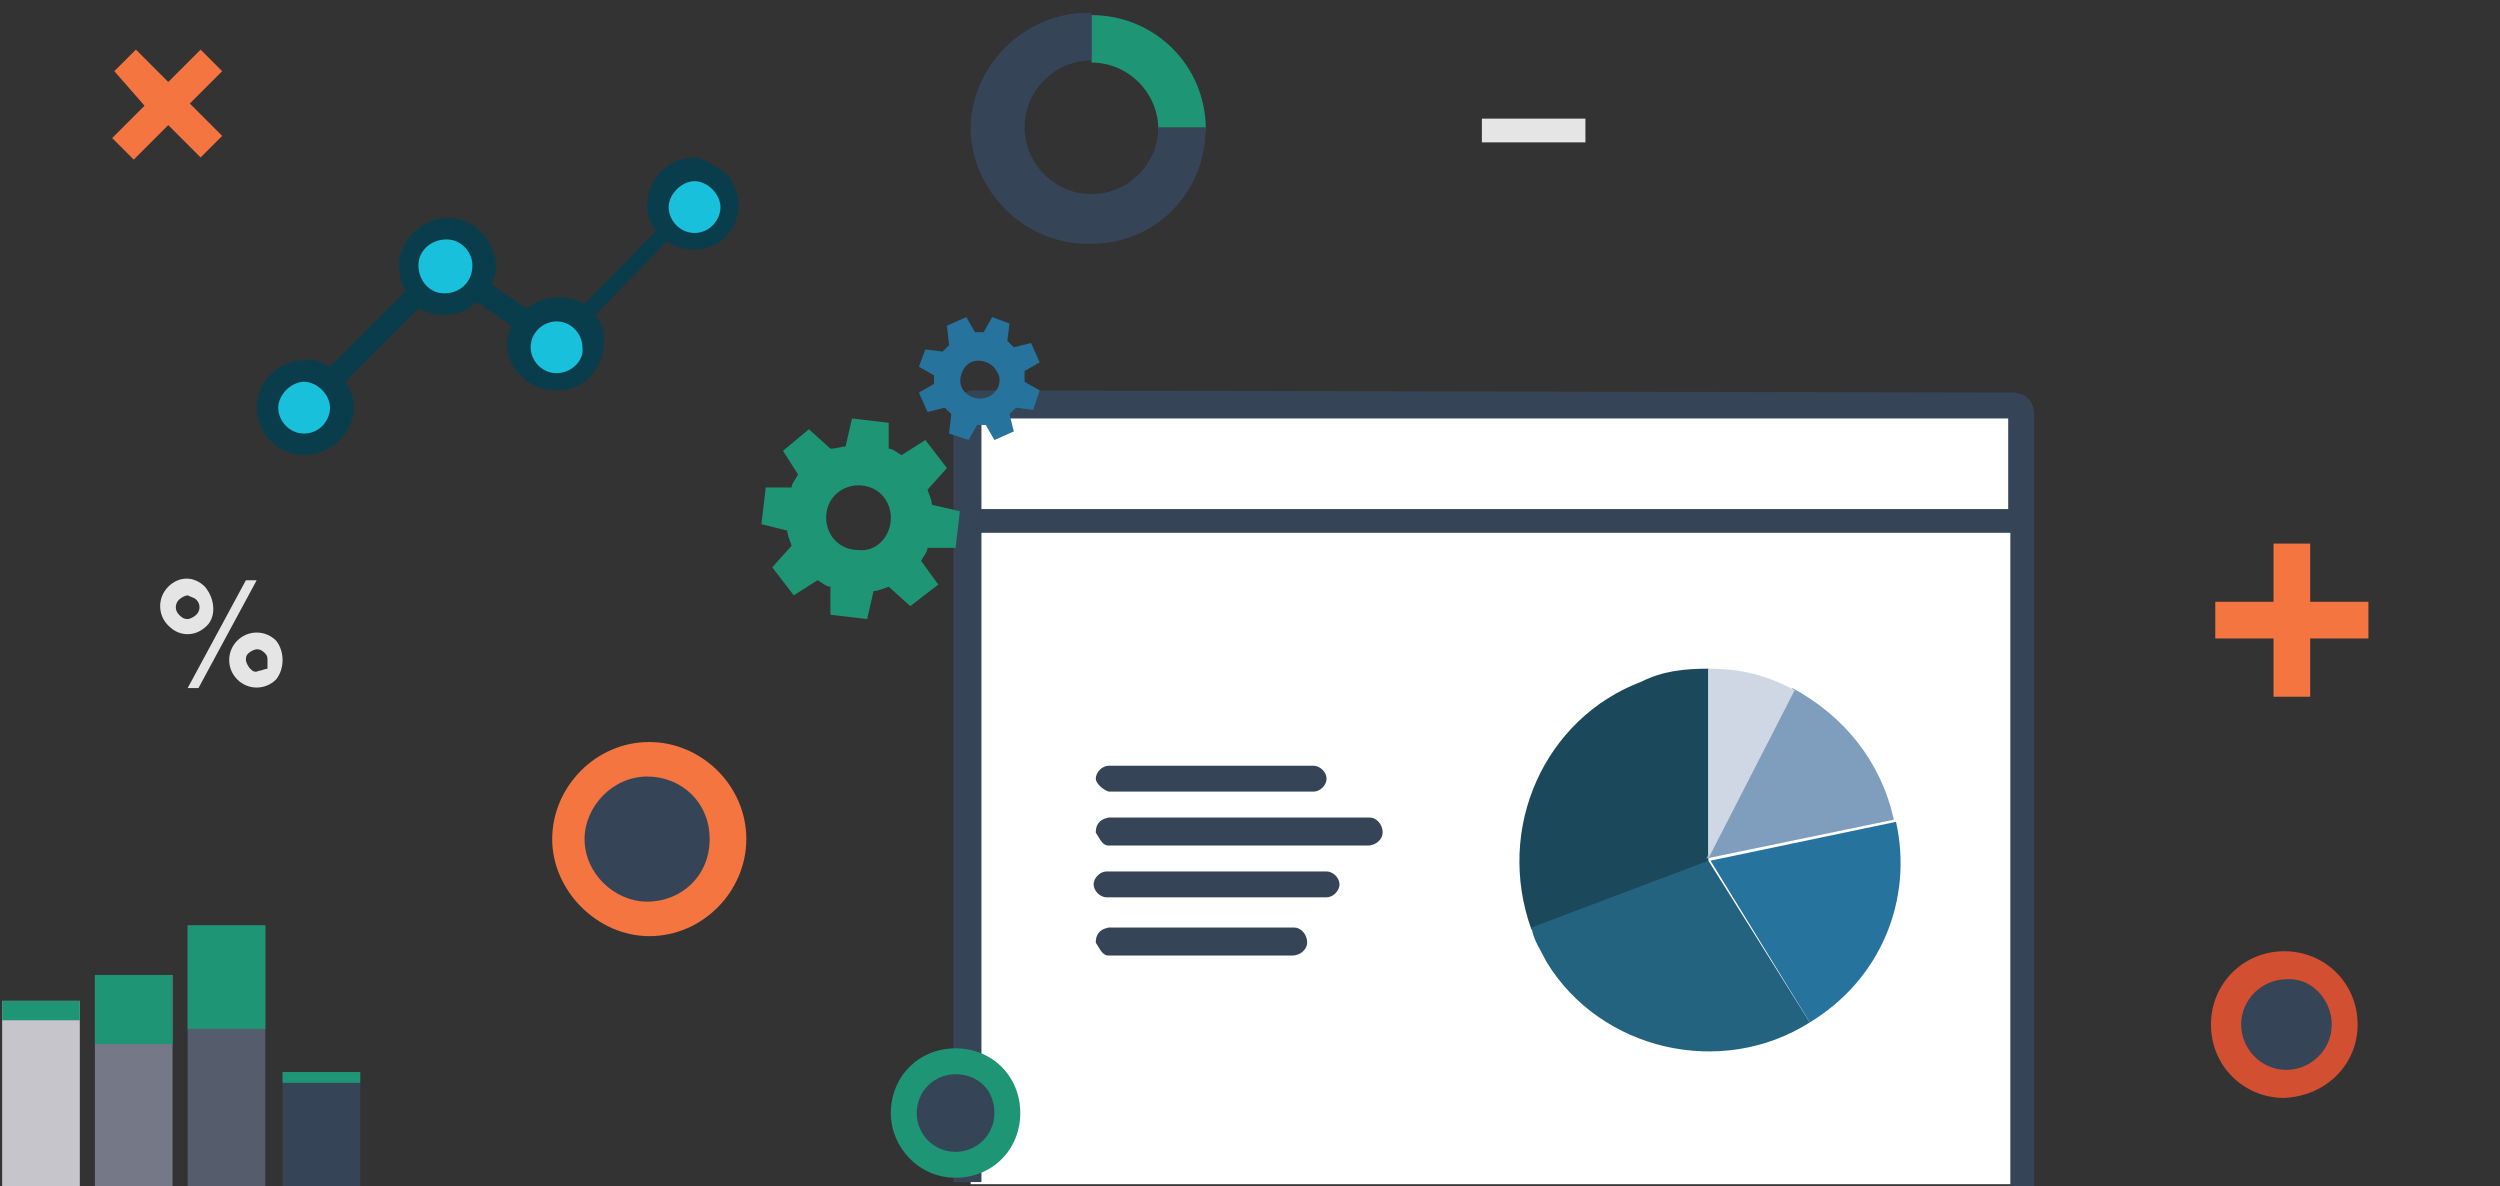 <?xml version="1.0" encoding="utf-8"?>
<!-- Generator: Adobe Illustrator 26.0.3, SVG Export Plug-In . SVG Version: 6.00 Build 0)  -->
<svg version="1.1" id="Layer_1" xmlns="http://www.w3.org/2000/svg" xmlns:xlink="http://www.w3.org/1999/xlink" x="0px" y="0px"
	 viewBox="0 0 115.9 55" style="enable-background:new 0 0 115.9 55;" xml:space="preserve">
<rect x="0" y="0" width="115.9" height="55" fill="#333333" stroke="none"/>
<style type="text/css">
	.st0{fill:#C5C5CB;}
	.st1{fill:#1E9575;}
	.st2{fill:#757887;}
	.st3{fill:#555C6C;}
	.st4{fill:#354557;}
	.st5{fill:#F47540;}
	.st6{fill:#E5E5E5;}
	.st7{fill:#18C0DC;}
	.st8{fill:#093D4C;}
	.st9{fill:#FFFFFF;}
	.st10{fill:#1B495B;}
	.st11{fill:#236380;}
	.st12{fill:#26739E;}
	.st13{fill:#7F9DBD;}
	.st14{fill:#CED7E3;}
	.st15{fill:#D34F32;}
</style>
<rect x="0.1" y="46.4" class="st0" width="3.6" height="8.6"/>
<rect x="0.1" y="46.4" class="st1" width="3.6" height="0.9"/>
<rect x="4.4" y="45.2" class="st2" width="3.6" height="9.8"/>
<rect x="4.4" y="45.2" class="st1" width="3.6" height="3.2"/>
<rect x="8.7" y="42.9" class="st3" width="3.6" height="12.1"/>
<rect x="8.7" y="42.9" class="st1" width="3.6" height="4.8"/>
<rect x="13.1" y="49.7" class="st4" width="3.6" height="5.3"/>
<rect x="13.1" y="49.7" class="st1" width="3.6" height="0.5"/>
<path class="st1" d="M55.9,6h-2.2c0-1.7-1.4-3.1-3.1-3.1V0.7C53.5,0.7,55.9,3,55.9,6z"/>
<path class="st4" d="M50.6,11.3c-2.9,0.1-5.4-2.2-5.6-5.1c-0.1-2.9,2.2-5.4,5.1-5.6c0.2,0,0.3,0,0.5,0v2.2c-1.7,0-3.1,1.4-3.1,3.1
	S48.9,9,50.6,9s3.1-1.4,3.1-3.1l0,0h2.2C55.9,8.9,53.6,11.3,50.6,11.3z"/>
<path class="st5" d="M102.7,29.6v-1.7h2.7v-2.7h1.7v2.7h2.7v1.7h-2.7v2.7h-1.7v-2.7C105.4,29.6,102.7,29.6,102.7,29.6z"/>
<path class="st5" d="M5.3,3.3l1-1l1.5,1.5l1.5-1.5l1,1L8.8,4.8l1.5,1.5l-1,1L7.8,5.8L6.2,7.4l-1-1l1.5-1.5L5.3,3.3z"/>
<path class="st6" d="M68.7,5.5h4.8v1.1h-4.8V5.5z"/>
<path class="st6" d="M9.6,29c-0.2,0.2-0.5,0.4-0.9,0.4c-0.3,0-0.6-0.1-0.9-0.4c-0.5-0.5-0.5-1.3,0-1.8s1.2-0.5,1.7,0l0,0
	C10,27.8,10,28.6,9.6,29z M9.1,28.5c0.2-0.2,0.2-0.5,0-0.7c-0.1-0.1-0.2-0.1-0.4-0.2c-0.1,0-0.3,0.1-0.4,0.2c-0.2,0.2-0.2,0.5,0,0.7
	c0.1,0.1,0.2,0.2,0.4,0.2C8.8,28.7,9,28.6,9.1,28.5z M11.4,26.9h0.5l-2.7,5H8.7L11.4,26.9z M12.8,31.5c-0.5,0.5-1.3,0.5-1.8,0
	s-0.5-1.3,0-1.8s1.3-0.5,1.8,0l0,0C13.2,30.2,13.2,31,12.8,31.5z M12.3,30.3c-0.1-0.1-0.2-0.2-0.4-0.2c-0.1,0-0.3,0.1-0.4,0.2
	c-0.1,0.1-0.1,0.2-0.1,0.3s0.1,0.3,0.2,0.4c0.1,0.1,0.2,0.2,0.4,0.1c0.1,0,0.3-0.1,0.4-0.1c0-0.1,0-0.2,0-0.4
	C12.4,30.5,12.4,30.4,12.3,30.3z"/>
<circle class="st7" cx="14.1" cy="18.9" r="1.8"/>
<circle class="st7" cx="20.6" cy="12.4" r="1.8"/>
<circle class="st7" cx="25.8" cy="16" r="1.8"/>
<circle class="st7" cx="32.2" cy="9.6" r="1.8"/>
<path class="st8" d="M32.2,7.3c-1.2,0-2.2,1-2.2,2.2c0,0.4,0.1,0.9,0.4,1.2l-3.3,3.4c-0.8-0.5-1.9-0.4-2.7,0.2l-1.6-1.1
	c0.1-0.3,0.2-0.6,0.2-0.8c0-1.2-1-2.3-2.2-2.3s-2.3,1-2.3,2.2c0,0.4,0.1,0.9,0.3,1.2L15.3,17c-0.4-0.2-0.8-0.4-1.2-0.3
	c-1.2,0-2.2,1-2.2,2.2s1,2.2,2.2,2.2s2.3-1,2.3-2.2c0-0.4-0.1-0.8-0.4-1.2l3.4-3.4c0.4,0.2,0.8,0.3,1.2,0.3c0.6,0,1.1-0.2,1.5-0.6
	l1.6,1.1c-0.1,0.3-0.2,0.6-0.2,0.8c0,1.2,1,2.2,2.3,2.2s2.2-1,2.2-2.3c0-0.4-0.1-0.8-0.4-1.2l3.3-3.4c1.1,0.7,2.5,0.4,3.1-0.7
	c0.5-1,0.1-2-0.3-2.4C33.5,7.9,32.6,7.3,32.2,7.3L32.2,7.3z M14.1,20.1c-0.7,0-1.2-0.6-1.2-1.2s0.6-1.2,1.2-1.2s1.2,0.6,1.2,1.2
	S14.8,20.1,14.1,20.1z M20.6,13.6c-0.7,0-1.2-0.6-1.2-1.3s0.6-1.2,1.3-1.2c0.7,0,1.2,0.6,1.2,1.2C21.9,13.1,21.3,13.6,20.6,13.6
	L20.6,13.6z M25.8,17.3c-0.7,0-1.2-0.6-1.2-1.2c0-0.7,0.6-1.2,1.2-1.2c0.7,0,1.2,0.6,1.2,1.2C27.1,16.7,26.5,17.3,25.8,17.3z
	 M32.2,10.8c-0.7,0-1.2-0.6-1.2-1.2s0.6-1.2,1.2-1.2c0.6,0,1.2,0.6,1.2,1.2S32.9,10.8,32.2,10.8z"/>
<g id="Concepts_in_Practice-3">
	<path class="st9" d="M93.6,19.1c0-0.1-0.1-0.3-0.3-0.3h-48l0,0c-0.1,0-0.3,0.1-0.3,0.3v35.8h48.6V19.1L93.6,19.1z"/>
	<path class="st4" d="M93.3,18.2c0.6,0,1,0.4,1,1V55h-1.1V24.7H45.5v30.1h-1.3V19.1c0-0.6,0.4-1,1-1L93.3,18.2L93.3,18.2z
		 M93.1,23.6v-4.2H45.5v4.2C45.5,23.6,93.1,23.6,93.1,23.6z"/>
	<path class="st4" d="M50.8,36.1c0-0.3,0.3-0.6,0.6-0.6h9.5c0.3,0,0.6,0.3,0.6,0.6s-0.3,0.6-0.6,0.6h-9.5
		C51.1,36.6,50.8,36.3,50.8,36.1z"/>
	<path class="st4" d="M63.5,37.9c0.3,0,0.6,0.3,0.6,0.7c0,0.3-0.3,0.6-0.7,0.6h-12c-0.3,0-0.4-0.3-0.6-0.6c0-0.3,0.1-0.6,0.6-0.7
		H63.5C63.4,37.9,63.4,37.9,63.5,37.9z"/>
	<path class="st4" d="M61.5,40.4c0.3,0,0.6,0.3,0.6,0.6s-0.3,0.6-0.6,0.6H51.3l0,0c-0.3,0-0.6-0.3-0.6-0.6s0.3-0.6,0.6-0.6H61.5
		L61.5,40.4z"/>
	<path class="st4" d="M60,43c0.3,0,0.6,0.3,0.6,0.7c0,0.3-0.3,0.6-0.7,0.6h-8.5c-0.3,0-0.4-0.3-0.6-0.6c0-0.3,0.1-0.6,0.6-0.7H60
		C59.8,43,60,43,60,43z"/>
	<path class="st10" d="M79.2,31c-1.1,0-2.1,0.1-3.1,0.6c-4.5,1.7-6.8,6.8-5.1,11.5l8.2-3.1C79.2,39.9,79.2,31,79.2,31z"/>
	<path class="st11" d="M71,43c0.1,0.6,0.4,1,0.7,1.6l0,0c2.5,4.1,8.1,5.4,12.2,2.8l-4.7-7.5L71,43z"/>
	<path class="st12" d="M83.9,47.4c3.3-2,4.8-5.7,4-9.3l-8.6,1.8L83.9,47.4z"/>
	<path class="st13" d="M87.8,38c-0.6-2.7-2.3-4.8-4.7-6.1l-4,7.9L87.8,38z"/>
	<path class="st14" d="M83.2,32c-1.3-0.7-2.5-1-4-1v8.8L83.2,32z"/>
	<circle class="st4" cx="44.3" cy="51.6" r="2"/>
	<path class="st1" d="M44.3,54.6c1.7,0,3-1.3,3-3s-1.3-3-3-3s-3,1.3-3,3C41.3,53.2,42.6,54.6,44.3,54.6L44.3,54.6z M46.1,51.6
		L46.1,51.6c0,1-0.8,1.8-1.8,1.8s-1.8-0.8-1.8-1.8s0.8-1.8,1.8-1.8S46.1,50.5,46.1,51.6z"/>
	<circle class="st4" cx="106" cy="47.5" r="2.3"/>
	<path class="st15" d="M109.3,47.5L109.3,47.5c0-1.9-1.5-3.4-3.4-3.4s-3.4,1.5-3.4,3.4s1.5,3.4,3.4,3.4
		C107.9,50.8,109.3,49.3,109.3,47.5z M108.1,47.5L108.1,47.5c0,1.2-1,2.1-2.1,2.1c-1.2,0-2.1-1-2.1-2.1c0-1.2,1-2.1,2.1-2.1
		C107.1,45.3,108.1,46.3,108.1,47.5z"/>
	<circle class="st4" cx="30.1" cy="38.9" r="3.1"/>
	<path class="st5" d="M34.6,38.9C34.6,38.9,34.6,38.8,34.6,38.9c0-2.5-2.1-4.5-4.5-4.5c-2.5,0-4.5,2.1-4.5,4.5s2.1,4.5,4.5,4.5
		C32.6,43.4,34.6,41.3,34.6,38.9z M32.9,38.9L32.9,38.9c0,1.7-1.3,2.9-2.9,2.9c-1.5,0-2.9-1.3-2.9-2.9c0-1.5,1.3-2.9,2.9-2.9
		C31.6,36,32.9,37.2,32.9,38.9z"/>
</g>
<g>
	<path class="st12" d="M47.5,17.2l0.7-0.4l-0.4-0.9L47,16.1c-0.1-0.1-0.2-0.2-0.3-0.3l0.1-0.8L46,14.7l-0.4,0.7c-0.1,0-0.3,0-0.4,0
		l-0.4-0.7l-0.9,0.4L44,16c-0.1,0.1-0.2,0.2-0.3,0.3l-0.8-0.1L42.6,17l0.7,0.4c0,0.1,0,0.3,0,0.4l-0.7,0.4l0.4,0.9l0.8-0.2
		c0.1,0.1,0.2,0.2,0.3,0.3L44,20.1l0.9,0.3l0.4-0.7c0.1,0,0.3,0,0.4,0l0.4,0.7L47,20l-0.2-0.8c0.1-0.1,0.2-0.2,0.3-0.3l0.8,0.1
		l0.3-0.9l-0.7-0.4C47.5,17.5,47.5,17.4,47.5,17.2z M45.8,18.4c-0.4,0.2-1,0-1.2-0.4s0-1,0.4-1.2s1,0,1.2,0.4
		C46.5,17.6,46.3,18.2,45.8,18.4z"/>
	<path class="st1" d="M42.7,26c0.1-0.2,0.3-0.4,0.3-0.6h1.3l0.2-1.7l-1.3-0.3c0-0.2-0.1-0.4-0.2-0.7l0.9-1l-1-1.3l-1.1,0.7
		c-0.2-0.1-0.4-0.3-0.6-0.3v-1.2l-1.7-0.2l-0.3,1.3c-0.2,0-0.4,0.1-0.7,0.1l-1-0.9l-1.2,1L37,22c-0.1,0.2-0.3,0.4-0.3,0.6h-1.2
		l-0.2,1.7l1.2,0.3c0,0.2,0.1,0.4,0.2,0.7l-0.9,1l1,1.3l1.1-0.7c0.2,0.1,0.4,0.3,0.6,0.3v1.3l1.7,0.2l0.3-1.3c0.2,0,0.4-0.1,0.7-0.2
		l1,0.9l1.3-1L42.7,26z M39.8,25.5c-0.9,0-1.5-0.7-1.5-1.5c0-0.9,0.7-1.5,1.5-1.5c0.9,0,1.5,0.7,1.5,1.5
		C41.3,24.9,40.6,25.6,39.8,25.5z"/>
</g>
</svg>
